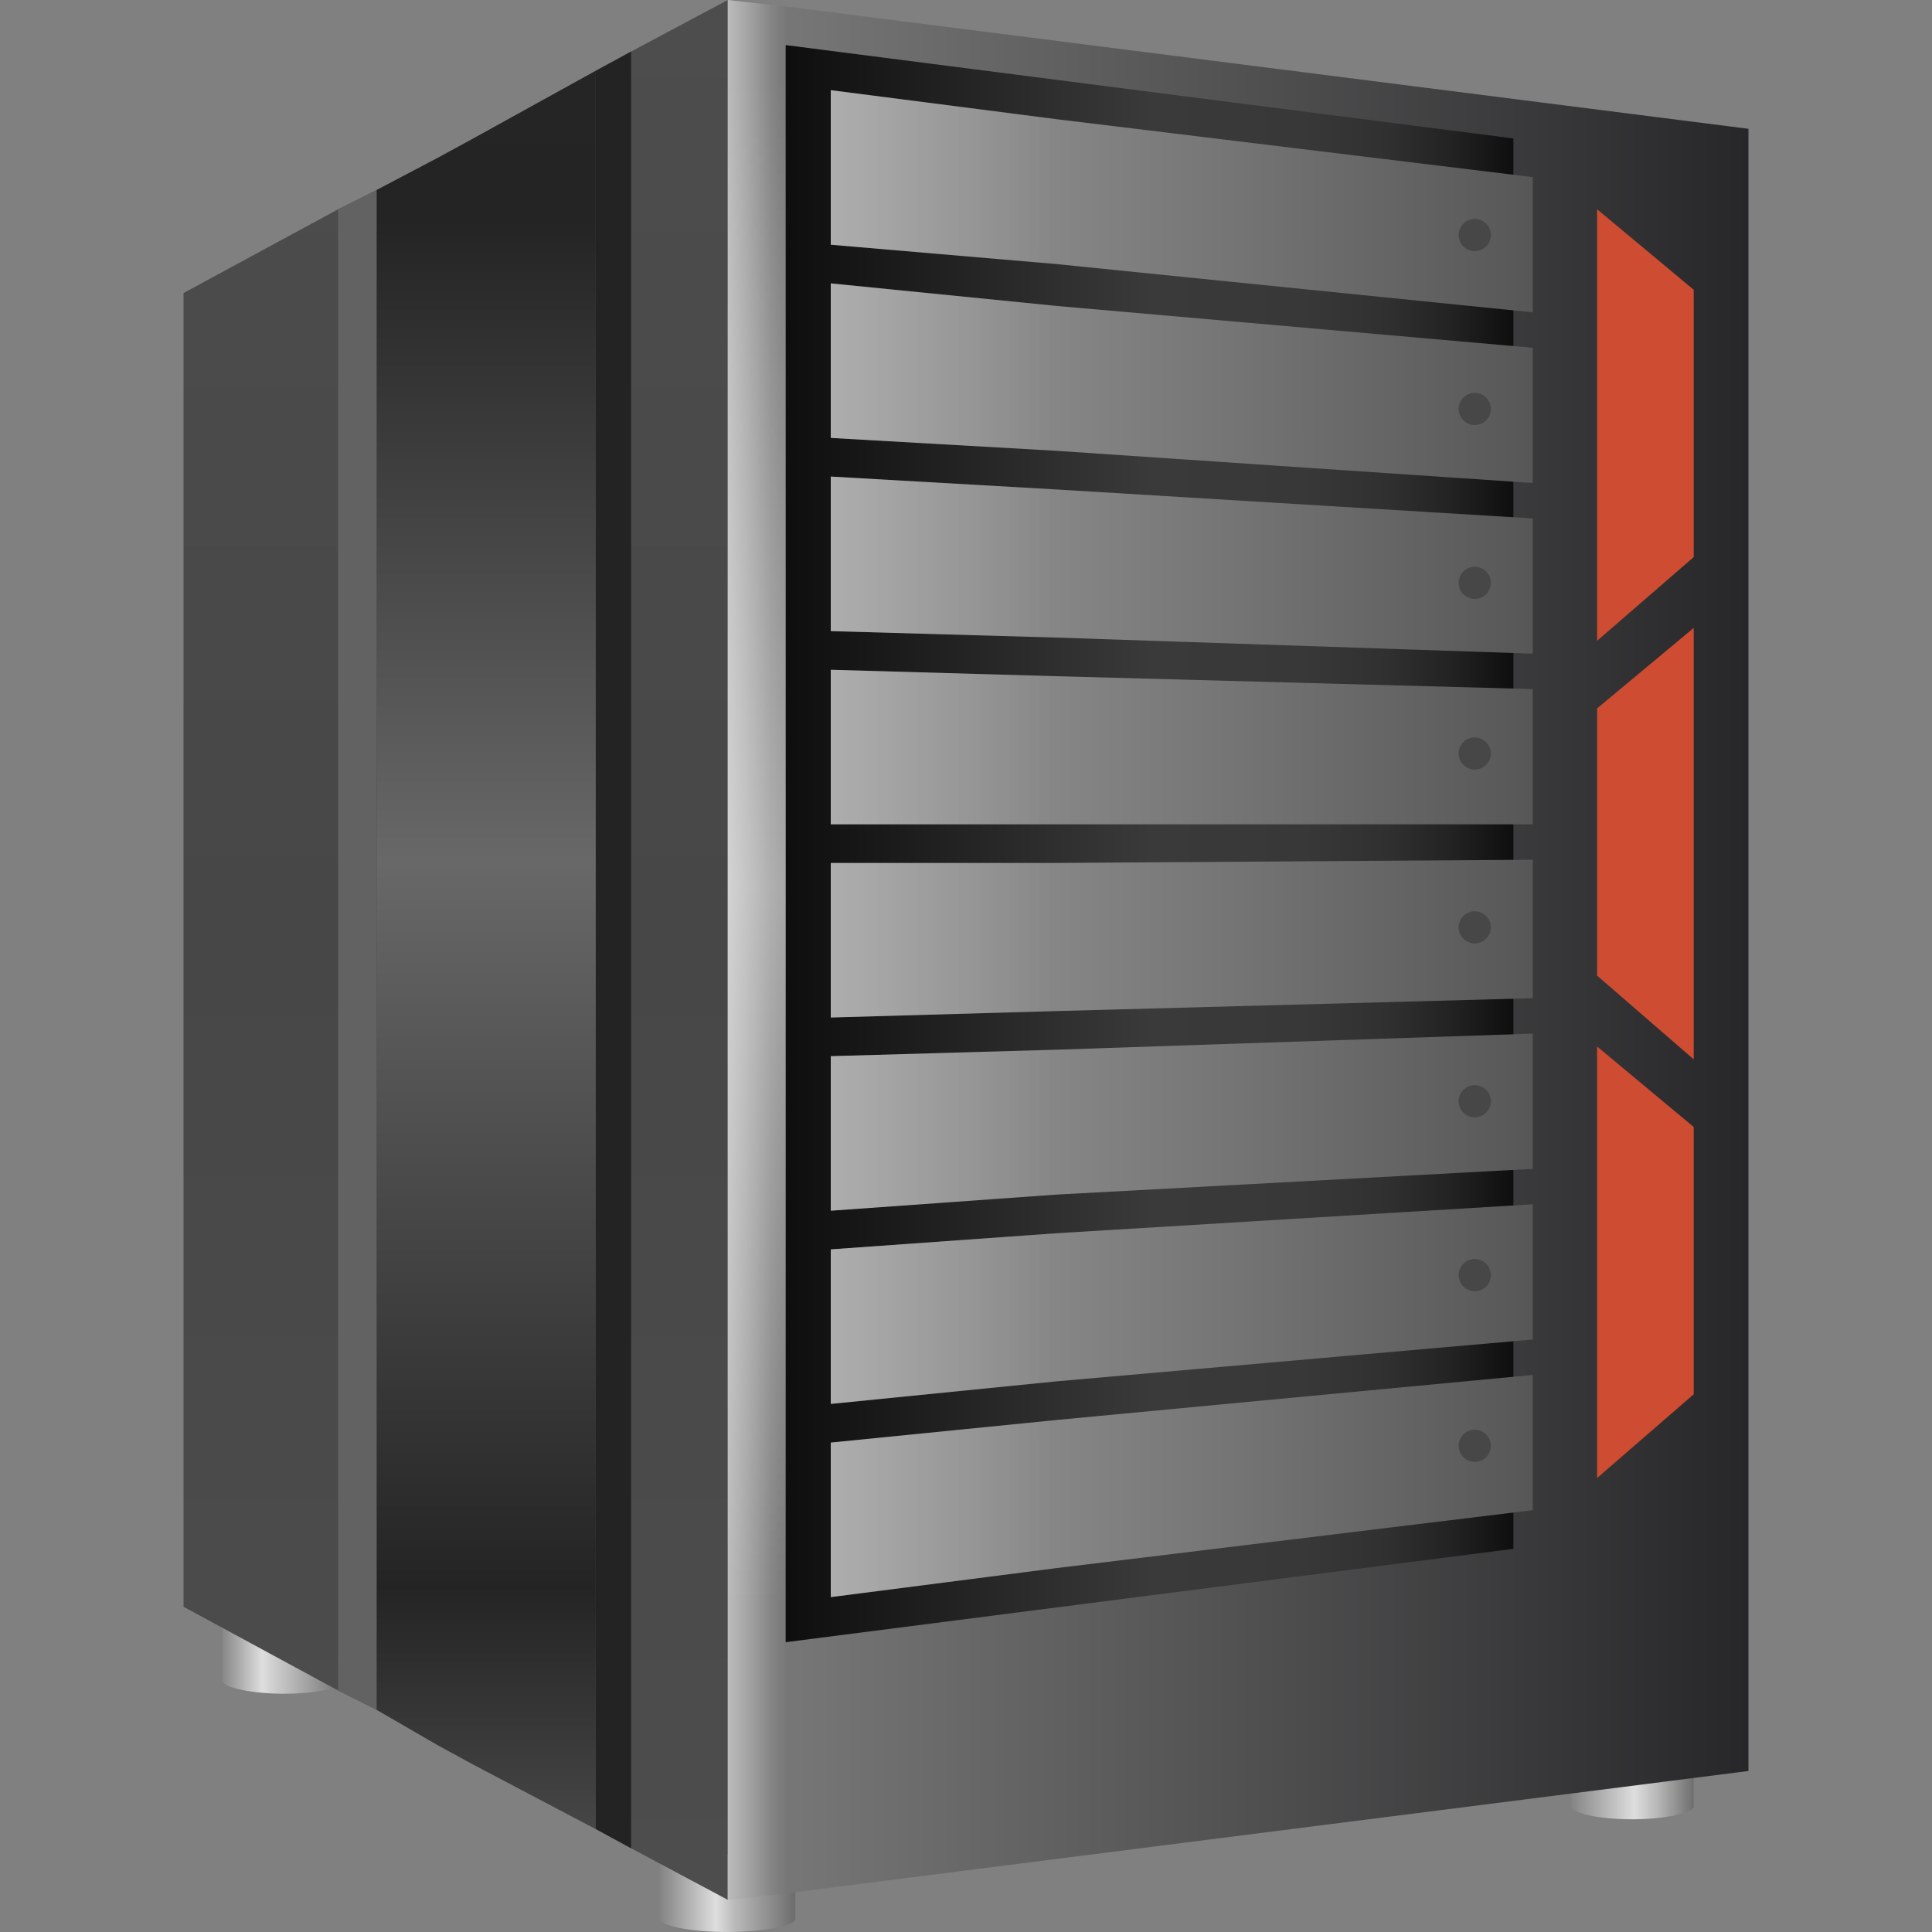 <?xml version="1.0" encoding="utf-8"?>
<!-- Generator: Adobe Illustrator 18.1.0, SVG Export Plug-In . SVG Version: 6.00 Build 0)  -->
<svg version="1.1" id="图层_1" xmlns="http://www.w3.org/2000/svg" xmlns:xlink="http://www.w3.org/1999/xlink" x="0px" y="0px"
	 width="60px" height="60px" viewBox="10 -10 60 60" style="enable-background:new 10 -10 60 60;" xml:space="preserve">
<rect x="10" y="-10" width="60" height="60" fill="#808080" stroke="none"/>
<style type="text/css">
	.st0{fill:url(#SVGID_1_);}
	.st1{fill:url(#SVGID_2_);}
	.st2{fill:url(#SVGID_3_);}
	.st3{fill:url(#SVGID_4_);}
	.st4{fill:url(#SVGID_5_);}
	.st5{fill:url(#SVGID_6_);}
	.st6{fill:url(#SVGID_7_);}
	.st7{fill:url(#SVGID_8_);}
	.st8{fill:url(#SVGID_9_);}
	.st9{fill:url(#SVGID_10_);}
	.st10{fill:url(#SVGID_11_);}
	.st11{fill:url(#SVGID_12_);}
	.st12{fill:url(#SVGID_13_);}
	.st13{fill:url(#SVGID_14_);}
	.st14{fill:#CE4C32;}
	.st15{fill:#626262;}
	.st16{fill:#232323;}
	.st17{fill:url(#SVGID_15_);}
	.st18{opacity:0.35;fill:url(#SVGID_16_);enable-background:new    ;}
	.st19{opacity:0.35;fill:url(#SVGID_17_);enable-background:new    ;}
	.st20{opacity:0.35;fill:url(#SVGID_18_);enable-background:new    ;}
	.st21{opacity:0.35;fill:url(#SVGID_19_);enable-background:new    ;}
	.st22{opacity:0.35;fill:url(#SVGID_20_);enable-background:new    ;}
	.st23{opacity:0.35;fill:url(#SVGID_21_);enable-background:new    ;}
	.st24{opacity:0.35;fill:url(#SVGID_22_);enable-background:new    ;}
	.st25{opacity:0.35;fill:url(#SVGID_23_);enable-background:new    ;}
	.st26{opacity:0.35;fill:url(#SVGID_24_);enable-background:new    ;}
	.st27{opacity:0.35;fill:url(#SVGID_25_);enable-background:new    ;}
	.st28{fill:#474747;}
</style>
<g>
	
		<linearGradient id="SVGID_1_" gradientUnits="userSpaceOnUse" x1="30.525" y1="-8.8" x2="34.67" y2="-8.8" gradientTransform="matrix(1 0 0 -1 0 40)">
		<stop  offset="0" style="stop-color:#858585"/>
		<stop  offset="0.413" style="stop-color:#DEDEDE"/>
		<stop  offset="0.561" style="stop-color:#B8B8B8"/>
		<stop  offset="1" style="stop-color:#6E6E6E"/>
	</linearGradient>
	<path class="st0" d="M30.5,47.6v2c0,0.2,0.9,0.4,2.1,0.4c1.1,0,2.1-0.2,2.1-0.4v-2H30.5z"/>
	
		<linearGradient id="SVGID_2_" gradientUnits="userSpaceOnUse" x1="58.808" y1="-5.4" x2="62.601" y2="-5.4" gradientTransform="matrix(1 0 0 -1 0 40)">
		<stop  offset="0" style="stop-color:#858585"/>
		<stop  offset="0.513" style="stop-color:#DEDEDE"/>
		<stop  offset="0.698" style="stop-color:#B8B8B8"/>
		<stop  offset="1" style="stop-color:#6E6E6E"/>
	</linearGradient>
	<path class="st1" d="M58.8,44.3v1.8c0,0.2,0.8,0.4,1.9,0.4c1,0,1.9-0.2,1.9-0.4v-1.8H58.8z"/>
	
		<linearGradient id="SVGID_3_" gradientUnits="userSpaceOnUse" x1="16.879" y1="-0.7" x2="20.721" y2="-0.7" gradientTransform="matrix(1 0 0 -1 0 40)">
		<stop  offset="0" style="stop-color:#858585"/>
		<stop  offset="0.328" style="stop-color:#DEDEDE"/>
		<stop  offset="0.561" style="stop-color:#B8B8B8"/>
		<stop  offset="1" style="stop-color:#6E6E6E"/>
	</linearGradient>
	<path class="st2" d="M16.9,38.8v3.4c0,0.2,0.9,0.4,1.9,0.4c1.1,0,1.9-0.2,1.9-0.4v-3.4H16.9z"/>
	
		<linearGradient id="SVGID_4_" gradientUnits="userSpaceOnUse" x1="32.6" y1="20.5" x2="64.3" y2="20.5" gradientTransform="matrix(1 0 0 -1 0 40)">
		<stop  offset="0" style="stop-color:#979797"/>
		<stop  offset="4.232804e-002" style="stop-color:#787878"/>
		<stop  offset="1" style="stop-color:#272729"/>
	</linearGradient>
	<polygon class="st3" points="64.3,-6 64.3,45 34.4,48.8 32.6,49 32.6,-10 34.4,-9.8 	"/>
	
		<linearGradient id="SVGID_5_" gradientUnits="userSpaceOnUse" x1="34.431" y1="23.8" x2="56.995" y2="23.8" gradientTransform="matrix(1 0 0 -1 0 40)">
		<stop  offset="0" style="stop-color:#0E0E0E"/>
		<stop  offset="0.5" style="stop-color:#3A3A3A"/>
		<stop  offset="0.713" style="stop-color:#383838"/>
		<stop  offset="0.827" style="stop-color:#303030"/>
		<stop  offset="0.918" style="stop-color:#222222"/>
		<stop  offset="0.997" style="stop-color:#0F0F0F"/>
		<stop  offset="1" style="stop-color:#0E0E0E"/>
	</linearGradient>
	<polygon class="st4" points="57,38.1 34.4,41 34.4,-8.6 57,-5.7 	"/>
	
		<linearGradient id="SVGID_6_" gradientUnits="userSpaceOnUse" x1="24.15" y1="-9" x2="24.15" y2="50" gradientTransform="matrix(1 0 0 -1 0 40)">
		<stop  offset="0" style="stop-color:#4D4D4D"/>
		<stop  offset="0.508" style="stop-color:#474747"/>
		<stop  offset="1" style="stop-color:#4D4D4D"/>
	</linearGradient>
	<polygon class="st5" points="32.6,-10 32.6,49 29.6,47.4 28.5,46.8 24.7,44.8 23.6,44.2 21.7,43.1 20.5,42.5 15.7,39.9 15.7,-0.9 
		20.5,-3.5 21.7,-4.1 23.6,-5.1 24.7,-5.7 28.5,-7.8 29.6,-8.4 	"/>
	<g>
		
			<linearGradient id="SVGID_7_" gradientUnits="userSpaceOnUse" x1="35.838" y1="43.75" x2="57.559" y2="43.75" gradientTransform="matrix(1 0 0 -1 0 40)">
			<stop  offset="0" style="stop-color:#9C9C9C"/>
			<stop  offset="1" style="stop-color:#575757"/>
		</linearGradient>
		<polygon class="st6" points="57.6,-4.5 57.6,-0.3 42.8,-1.8 35.8,-2.4 35.8,-7.2 42.8,-6.3 		"/>
		
			<linearGradient id="SVGID_8_" gradientUnits="userSpaceOnUse" x1="35.838" y1="38.1" x2="57.559" y2="38.1" gradientTransform="matrix(1 0 0 -1 0 40)">
			<stop  offset="0" style="stop-color:#9C9C9C"/>
			<stop  offset="1" style="stop-color:#575757"/>
		</linearGradient>
		<polygon class="st7" points="57.6,0.8 57.6,5 42.8,4 35.8,3.6 35.8,-1.2 42.8,-0.5 		"/>
		
			<linearGradient id="SVGID_9_" gradientUnits="userSpaceOnUse" x1="35.838" y1="32.45" x2="57.559" y2="32.45" gradientTransform="matrix(1 0 0 -1 0 40)">
			<stop  offset="0" style="stop-color:#9C9C9C"/>
			<stop  offset="1" style="stop-color:#575757"/>
		</linearGradient>
		<polygon class="st8" points="57.6,6.1 57.6,10.3 42.8,9.8 35.8,9.6 35.8,4.8 42.8,5.2 		"/>
		
			<linearGradient id="SVGID_10_" gradientUnits="userSpaceOnUse" x1="35.838" y1="26.8" x2="57.559" y2="26.8" gradientTransform="matrix(1 0 0 -1 0 40)">
			<stop  offset="0" style="stop-color:#9C9C9C"/>
			<stop  offset="1" style="stop-color:#575757"/>
		</linearGradient>
		<polygon class="st9" points="57.6,11.4 57.6,15.6 42.8,15.6 35.8,15.6 35.8,10.8 42.8,11 		"/>
		
			<linearGradient id="SVGID_11_" gradientUnits="userSpaceOnUse" x1="35.838" y1="20.85" x2="57.559" y2="20.85" gradientTransform="matrix(1 0 0 -1 0 40)">
			<stop  offset="0" style="stop-color:#9C9C9C"/>
			<stop  offset="1" style="stop-color:#575757"/>
		</linearGradient>
		<polygon class="st10" points="57.6,16.7 57.6,21 42.8,21.4 35.8,21.6 35.8,16.8 42.8,16.8 		"/>
		
			<linearGradient id="SVGID_12_" gradientUnits="userSpaceOnUse" x1="35.838" y1="15.15" x2="57.559" y2="15.15" gradientTransform="matrix(1 0 0 -1 0 40)">
			<stop  offset="0" style="stop-color:#9C9C9C"/>
			<stop  offset="1" style="stop-color:#575757"/>
		</linearGradient>
		<polygon class="st11" points="57.6,22.1 57.6,26.3 42.8,27.1 35.8,27.6 35.8,22.8 42.8,22.6 		"/>
		
			<linearGradient id="SVGID_13_" gradientUnits="userSpaceOnUse" x1="35.838" y1="9.5" x2="57.559" y2="9.5" gradientTransform="matrix(1 0 0 -1 0 40)">
			<stop  offset="0" style="stop-color:#9C9C9C"/>
			<stop  offset="1" style="stop-color:#575757"/>
		</linearGradient>
		<polygon class="st12" points="57.6,27.4 57.6,31.6 42.8,32.9 35.8,33.6 35.8,28.8 42.8,28.3 		"/>
		
			<linearGradient id="SVGID_14_" gradientUnits="userSpaceOnUse" x1="35.838" y1="3.85" x2="57.559" y2="3.85" gradientTransform="matrix(1 0 0 -1 0 40)">
			<stop  offset="0" style="stop-color:#9C9C9C"/>
			<stop  offset="1" style="stop-color:#575757"/>
		</linearGradient>
		<polygon class="st13" points="57.6,32.7 57.6,36.9 42.8,38.7 35.8,39.6 35.8,34.8 42.8,34.1 		"/>
	</g>
	<polygon class="st14" points="62.6,7.3 59.6,9.9 59.6,-3.5 62.6,-1 	"/>
	<polygon class="st14" points="59.6,20.3 62.6,22.9 62.6,9.5 59.6,12 	"/>
	<polygon class="st14" points="62.6,33.3 59.6,35.9 59.6,22.5 62.6,25 	"/>
	<polygon class="st15" points="21.7,-4.1 21.7,43.1 20.5,42.5 20.5,-3.5 	"/>
	<polygon class="st16" points="29.6,-8.4 29.6,47.4 28.5,46.8 28.5,-7.8 	"/>
	
		<linearGradient id="SVGID_15_" gradientUnits="userSpaceOnUse" x1="25.1" y1="-6.8" x2="25.1" y2="47.8" gradientTransform="matrix(1 0 0 -1 0 40)">
		<stop  offset="0" style="stop-color:#464646"/>
		<stop  offset="0.138" style="stop-color:#242424"/>
		<stop  offset="0.55" style="stop-color:#686868"/>
		<stop  offset="0.915" style="stop-color:#242424"/>
		<stop  offset="1" style="stop-color:#252525"/>
	</linearGradient>
	<polygon class="st17" points="28.5,-7.8 28.5,46.8 24.7,44.8 23.6,44.2 21.7,43.1 21.7,-4.1 23.6,-5.1 24.7,-5.7 	"/>
	
		<linearGradient id="SVGID_16_" gradientUnits="userSpaceOnUse" x1="32.598" y1="20.5" x2="34.434" y2="20.5" gradientTransform="matrix(1 0 0 -1 0 40)">
		<stop  offset="0" style="stop-color:#FFFFFF"/>
		<stop  offset="1" style="stop-color:#FFFFFF;stop-opacity:0"/>
	</linearGradient>
	<polygon class="st18" points="34.4,-9.8 34.4,48.8 32.6,49 32.6,-10 	"/>
	
		<linearGradient id="SVGID_17_" gradientUnits="userSpaceOnUse" x1="33.5" y1="9.999847e-002" x2="33.5" y2="47.553" gradientTransform="matrix(1 0 0 -1 0 40)">
		<stop  offset="0" style="stop-color:#FFFFFF;stop-opacity:0"/>
		<stop  offset="0.471" style="stop-color:#FFFFFF"/>
		<stop  offset="1" style="stop-color:#FFFFFF;stop-opacity:0"/>
	</linearGradient>
	<polygon class="st19" points="34.4,-7.3 34.4,39.7 32.6,39.9 32.6,-7.5 	"/>
	<g>
		
			<linearGradient id="SVGID_18_" gradientUnits="userSpaceOnUse" x1="35.838" y1="44.5" x2="42.794" y2="44.5" gradientTransform="matrix(1 0 0 -1 0 40)">
			<stop  offset="0" style="stop-color:#FFFFFF;stop-opacity:0.5"/>
			<stop  offset="1" style="stop-color:#FFFFFF;stop-opacity:0"/>
		</linearGradient>
		<polygon class="st20" points="42.8,-6.3 42.8,-1.8 35.8,-2.4 35.8,-7.2 		"/>
		
			<linearGradient id="SVGID_19_" gradientUnits="userSpaceOnUse" x1="35.838" y1="38.6" x2="42.794" y2="38.6" gradientTransform="matrix(1 0 0 -1 0 40)">
			<stop  offset="0" style="stop-color:#FFFFFF;stop-opacity:0.5"/>
			<stop  offset="1" style="stop-color:#FFFFFF;stop-opacity:0"/>
		</linearGradient>
		<polygon class="st21" points="42.8,-0.5 42.8,4 35.8,3.6 35.8,-1.2 		"/>
		
			<linearGradient id="SVGID_20_" gradientUnits="userSpaceOnUse" x1="35.838" y1="32.7" x2="42.794" y2="32.7" gradientTransform="matrix(1 0 0 -1 0 40)">
			<stop  offset="0" style="stop-color:#FFFFFF;stop-opacity:0.5"/>
			<stop  offset="1" style="stop-color:#FFFFFF;stop-opacity:0"/>
		</linearGradient>
		<polygon class="st22" points="42.8,5.2 42.8,9.8 35.8,9.6 35.8,4.8 		"/>
		
			<linearGradient id="SVGID_21_" gradientUnits="userSpaceOnUse" x1="35.838" y1="26.8" x2="42.794" y2="26.8" gradientTransform="matrix(1 0 0 -1 0 40)">
			<stop  offset="0" style="stop-color:#FFFFFF;stop-opacity:0.5"/>
			<stop  offset="1" style="stop-color:#FFFFFF;stop-opacity:0"/>
		</linearGradient>
		<polygon class="st23" points="42.8,11 42.8,15.6 35.8,15.6 35.8,10.8 		"/>
		
			<linearGradient id="SVGID_22_" gradientUnits="userSpaceOnUse" x1="35.838" y1="20.8" x2="42.794" y2="20.8" gradientTransform="matrix(1 0 0 -1 0 40)">
			<stop  offset="0" style="stop-color:#FFFFFF;stop-opacity:0.5"/>
			<stop  offset="1" style="stop-color:#FFFFFF;stop-opacity:0"/>
		</linearGradient>
		<polygon class="st24" points="42.8,16.8 42.8,21.4 35.8,21.6 35.8,16.8 		"/>
		
			<linearGradient id="SVGID_23_" gradientUnits="userSpaceOnUse" x1="35.838" y1="14.9" x2="42.794" y2="14.9" gradientTransform="matrix(1 0 0 -1 0 40)">
			<stop  offset="0" style="stop-color:#FFFFFF;stop-opacity:0.5"/>
			<stop  offset="1" style="stop-color:#FFFFFF;stop-opacity:0"/>
		</linearGradient>
		<polygon class="st25" points="42.8,22.6 42.8,27.1 35.8,27.6 35.8,22.8 		"/>
		
			<linearGradient id="SVGID_24_" gradientUnits="userSpaceOnUse" x1="35.838" y1="9.05" x2="42.794" y2="9.05" gradientTransform="matrix(1 0 0 -1 0 40)">
			<stop  offset="0" style="stop-color:#FFFFFF;stop-opacity:0.5"/>
			<stop  offset="1" style="stop-color:#FFFFFF;stop-opacity:0"/>
		</linearGradient>
		<polygon class="st26" points="42.8,28.3 42.8,32.9 35.8,33.6 35.8,28.8 		"/>
		
			<linearGradient id="SVGID_25_" gradientUnits="userSpaceOnUse" x1="35.838" y1="3.15" x2="42.794" y2="3.15" gradientTransform="matrix(1 0 0 -1 0 40)">
			<stop  offset="0" style="stop-color:#FFFFFF;stop-opacity:0.5"/>
			<stop  offset="1" style="stop-color:#FFFFFF;stop-opacity:0"/>
		</linearGradient>
		<polygon class="st27" points="35.8,34.8 42.8,34.1 42.8,38.7 35.8,39.6 		"/>
	</g>
	<g>
		<circle class="st28" cx="55.8" cy="-2.7" r="0.5"/>
		<circle class="st28" cx="55.8" cy="2.7" r="0.5"/>
		<circle class="st28" cx="55.8" cy="8.1" r="0.5"/>
		<circle class="st28" cx="55.8" cy="13.4" r="0.5"/>
		<circle class="st28" cx="55.8" cy="18.8" r="0.5"/>
		<circle class="st28" cx="55.8" cy="24.2" r="0.5"/>
		<circle class="st28" cx="55.8" cy="29.6" r="0.5"/>
		<circle class="st28" cx="55.8" cy="34.9" r="0.5"/>
	</g>
</g>
</svg>

